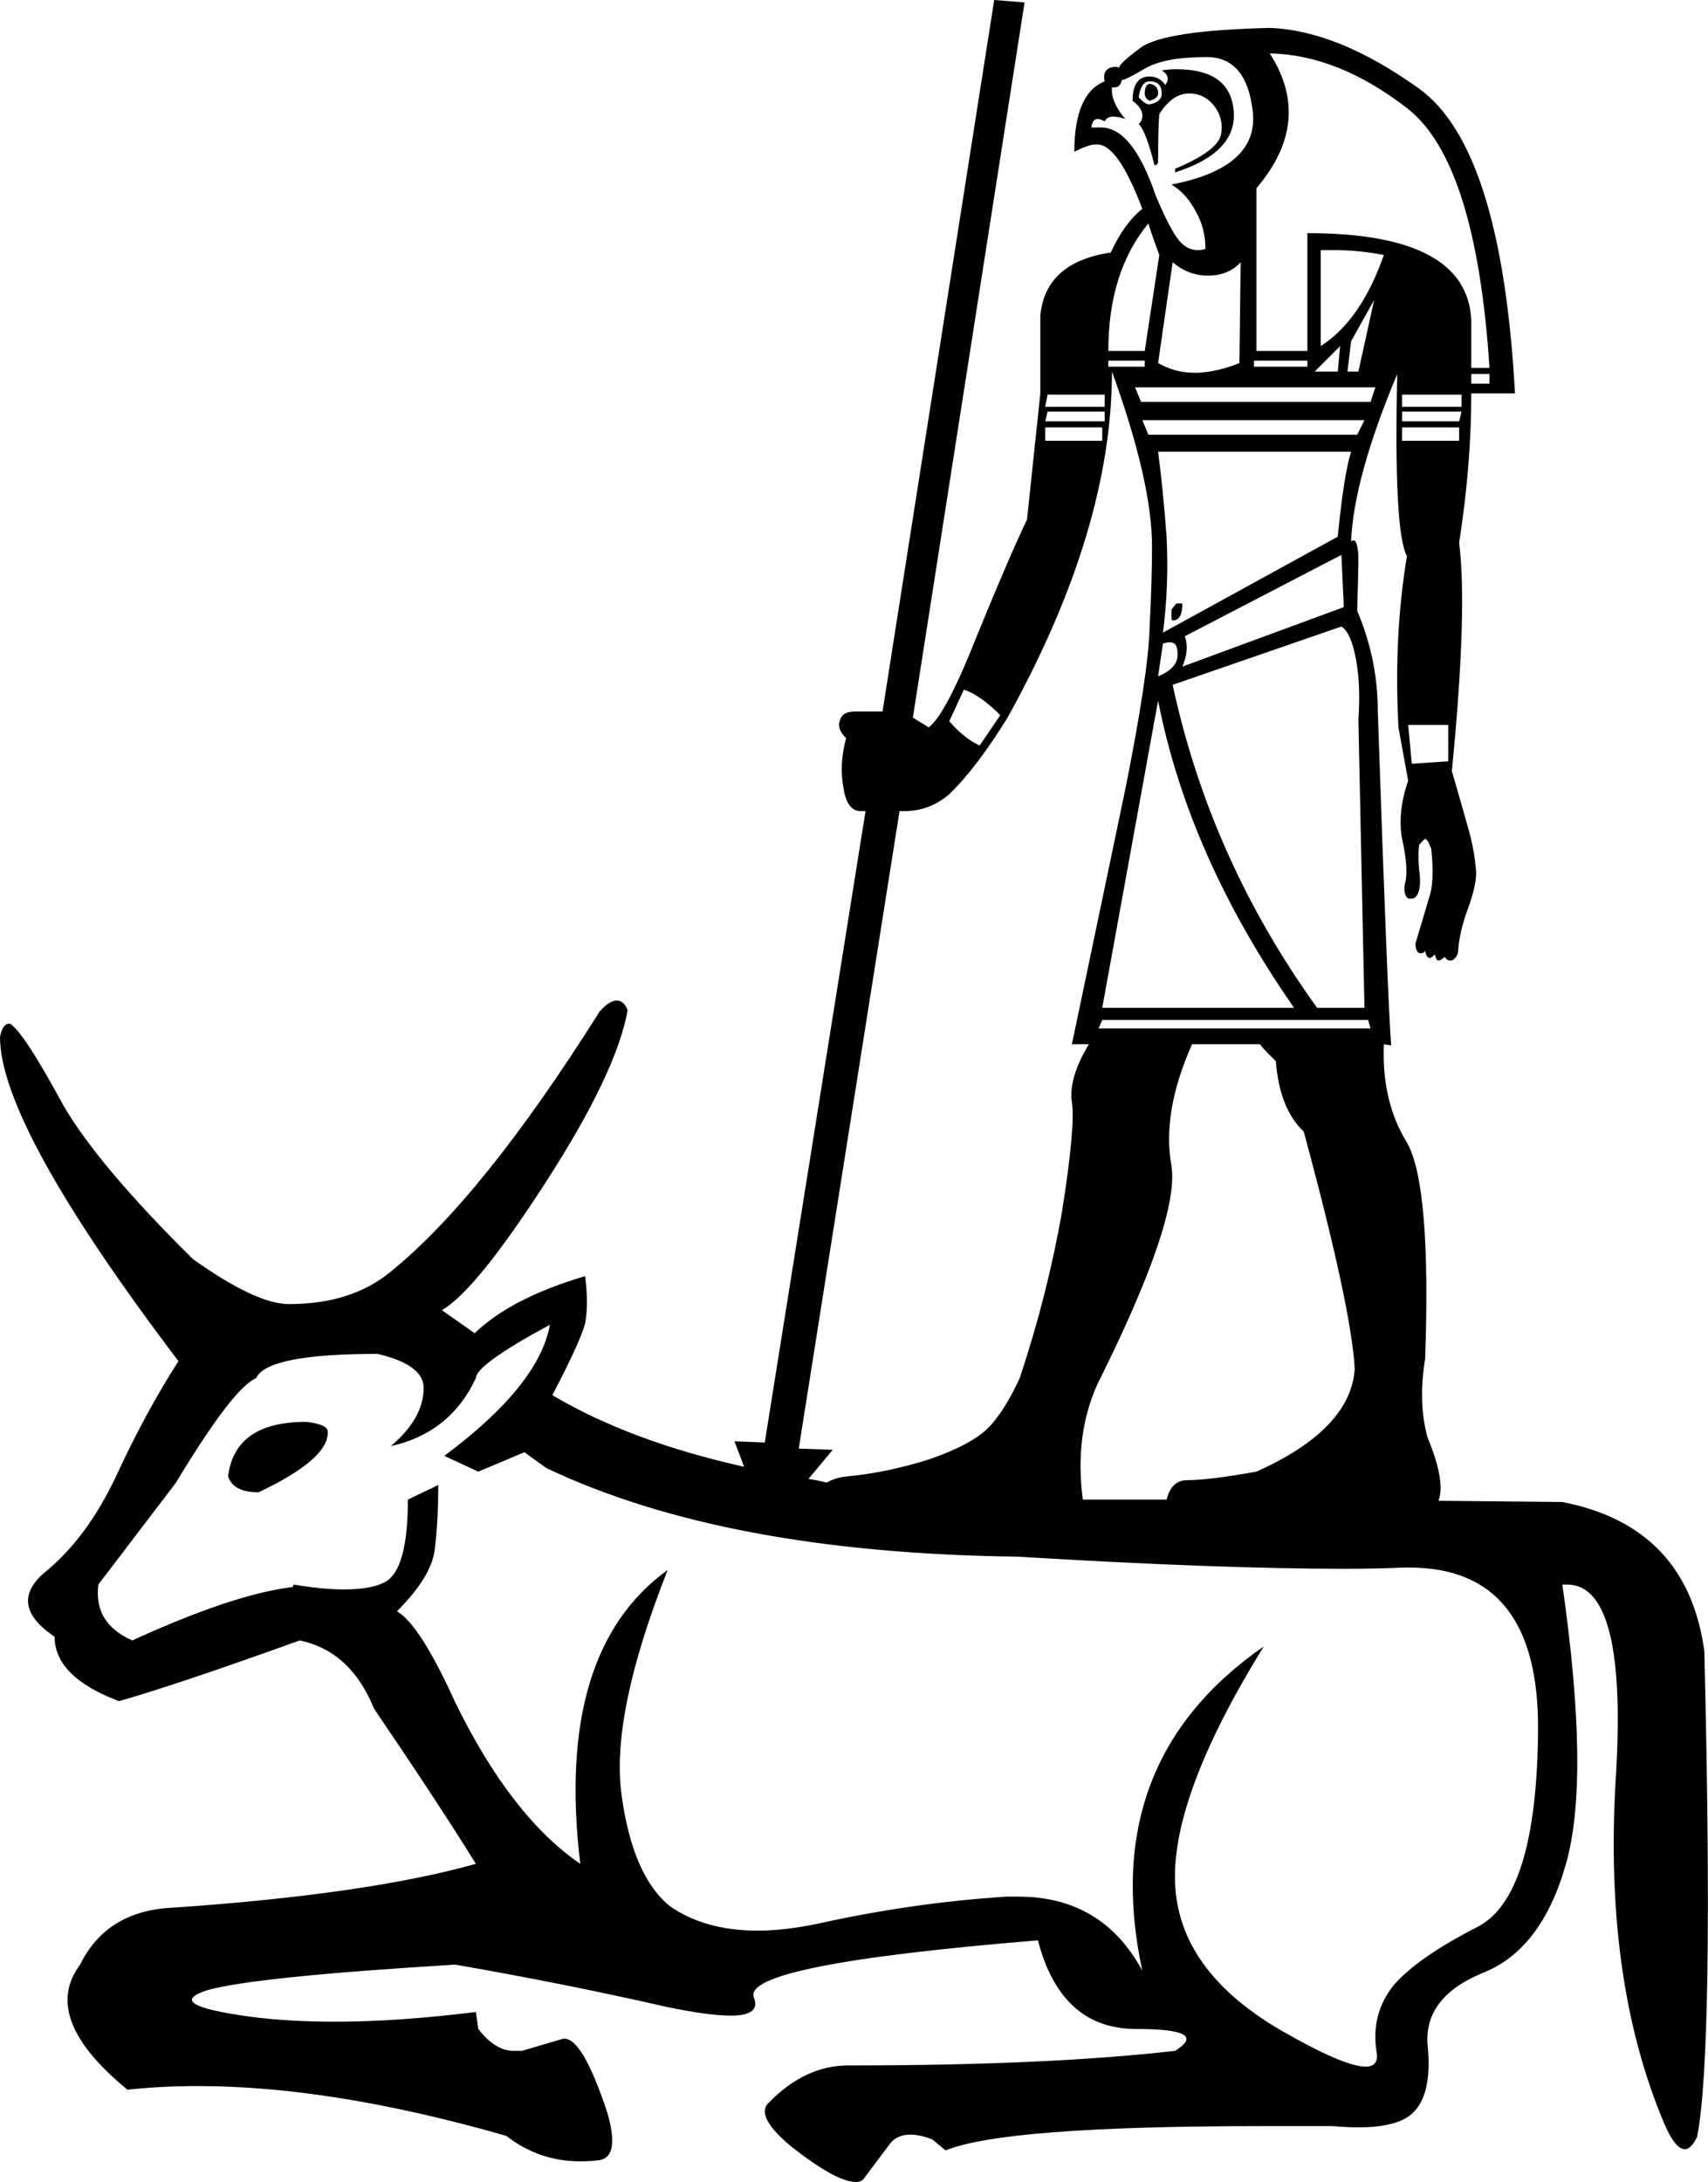 <?xml version='1.0' encoding ='UTF-8' standalone='no'?>
<svg width='14.07' height='17.97' xmlns='http://www.w3.org/2000/svg' xmlns:xlink='http://www.w3.org/1999/xlink'  version='1.1' >
<path style='fill:black; stroke:none' d=' M 9.47 0.69  Q 9.43 0.7 9.43 0.77  Q 9.43 0.81 9.47 0.83  Q 9.54 0.81 9.54 0.77  Q 9.54 0.7 9.47 0.69  Z  M 9.47 0.67  Q 9.57 0.67 9.57 0.77  Q 9.57 0.84 9.47 0.86  Q 9.43 0.86 9.38 0.8  Q 9.4 0.67 9.47 0.67  Z  M 9.69 0.57  Q 9.63 0.57 9.57 0.58  Q 9.65 0.63 9.6 0.7  Q 9.55 0.63 9.47 0.63  Q 9.33 0.63 9.33 0.83  Q 9.41 0.89 9.41 0.95  Q 9.41 1 9.38 1.02  Q 9.44 1.08 9.51 1.36  Q 9.54 1.36 9.54 1.33  Q 9.54 1.05 9.55 0.94  Q 9.65 0.78 9.78 0.77  Q 9.79 0.77 9.8 0.77  Q 9.92 0.77 10 0.87  Q 10.08 0.97 10.06 1.1  Q 10.04 1.24 9.68 1.39  L 9.68 1.42  Q 10.21 1.25 10.16 0.89  Q 10.12 0.57 9.69 0.57  Z  M 9.94 0.47  Q 10.27 0.47 10.32 0.92  Q 10.37 1.38 9.65 1.52  Q 9.77 1.59 9.85 1.74  Q 9.93 1.88 9.93 2.05  Q 9.9 2.06 9.87 2.06  Q 9.79 2.06 9.73 2  Q 9.65 1.92 9.52 1.61  Q 9.33 1.05 9.07 1.05  L 8.99 1.05  Q 9 0.98 9.04 0.98  Q 9.07 0.98 9.1 1  Q 9.12 0.96 9.17 0.96  Q 9.21 0.96 9.27 0.98  Q 9.15 0.84 9.16 0.72  L 9.16 0.72  Q 9.17 0.72 9.18 0.72  Q 9.23 0.72 9.24 0.66  Q 9.27 0.66 9.44 0.56  Q 9.6 0.47 9.94 0.47  Z  M 11 2.06  Q 11.19 2.06 11.4 2.1  Q 11.21 2.64 10.88 2.85  L 10.88 2.06  Q 10.94 2.06 11 2.06  Z  M 9.46 1.84  Q 9.49 1.94 9.55 2.1  L 9.43 2.89  L 9.13 2.89  Q 9.13 2.24 9.46 1.84  Z  M 9.43 2.97  L 9.43 3.02  L 9.13 3.02  L 9.13 2.97  Z  M 10.77 2.97  L 10.77 3.02  L 10.33 3.02  L 10.33 2.97  Z  M 10.46 0.44  Q 11.02 0.45 11.59 0.89  Q 12.16 1.33 12.27 3.03  L 12.12 3.03  L 12.12 2.64  Q 12.09 1.92 10.77 1.92  L 10.77 2.89  L 10.35 2.89  L 10.35 1.55  Q 10.82 1 10.46 0.44  Z  M 11.04 2.85  L 11.02 3.06  L 10.83 3.06  L 11.04 2.85  Z  M 11.32 2.47  L 11.19 3.06  L 11.1 3.06  L 11.13 2.81  L 11.32 2.47  Z  M 9.66 2.16  Q 9.79 2.27 9.95 2.27  Q 10.12 2.27 10.22 2.16  L 10.22 2.16  L 10.21 2.99  Q 10.04 3.06 9.87 3.07  Q 9.85 3.07 9.84 3.07  Q 9.68 3.07 9.54 2.99  L 9.66 2.16  Z  M 12.27 3.08  L 12.27 3.16  L 12.12 3.16  L 12.12 3.08  Z  M 11.33 3.19  L 11.29 3.31  L 9.4 3.31  L 9.35 3.19  Z  M 9.1 3.25  L 9.1 3.35  L 8.61 3.35  L 8.63 3.25  Z  M 12.04 3.25  L 12.04 3.35  L 11.55 3.35  L 11.55 3.25  Z  M 9.1 3.39  L 9.1 3.47  L 8.61 3.47  L 8.63 3.39  Z  M 12.04 3.39  L 12.02 3.47  L 11.55 3.47  L 11.55 3.39  Z  M 11.24 3.46  L 11.18 3.58  L 9.46 3.58  L 9.41 3.46  Z  M 9.08 3.52  L 9.08 3.63  L 8.61 3.63  L 8.61 3.52  Z  M 12.02 3.52  L 12.02 3.63  L 11.55 3.63  L 11.55 3.52  Z  M 9.69 4.97  L 9.65 5.02  L 9.65 5.1  L 9.66 5.11  Q 9.74 5.11 9.74 4.97  Z  M 11.13 3.72  Q 11.07 3.91 11.02 4.42  L 9.58 5.21  Q 9.63 4.83 9.61 4.42  Q 9.58 4.02 9.54 3.72  Z  M 11.05 4.57  L 11.07 5  L 9.74 5.49  Q 9.8 5.35 9.76 5.24  L 11.05 4.57  Z  M 9.64 5.29  Q 9.7 5.29 9.7 5.38  Q 9.71 5.5 9.54 5.57  L 9.58 5.3  Q 9.61 5.29 9.64 5.29  Z  M 7.94 5.68  Q 8.07 5.72 8.24 5.89  L 8.07 6.14  Q 7.94 6.08 7.82 5.94  L 7.94 5.68  Z  M 11.93 5.97  L 11.93 6.27  L 11.63 6.29  L 11.6 5.97  Z  M 9.54 5.77  Q 9.79 7.05 10.66 8.3  L 9.08 8.3  L 9.54 5.77  Z  M 11.05 5.16  Q 11.13 5.21 11.17 5.43  Q 11.21 5.64 11.19 5.93  L 11.24 8.3  L 10.85 8.3  Q 9.97 7.08 9.66 5.64  L 11.05 5.16  Z  M 11.27 8.4  L 11.29 8.47  L 9.05 8.47  L 9.08 8.4  Z  M 9.16 3.06  Q 9.49 3.97 9.49 4.5  Q 9.49 4.78 9.47 5.17  Q 9.46 5.55 9.27 6.5  L 8.83 8.6  L 8.97 8.6  Q 8.8 8.88 8.83 9.08  Q 8.86 9.27 8.75 9.97  Q 8.63 10.66 8.4 11.35  Q 8.27 11.63 8.14 11.76  Q 8 11.9 7.65 12.02  Q 7.3 12.13 6.97 12.16  Q 6.88 12.17 6.81 12.21  L 6.81 12.21  Q 6.73 12.19 6.66 12.18  L 6.66 12.18  L 6.86 11.94  L 6.58 11.93  L 7.41 6.68  Q 7.43 6.68 7.45 6.68  Q 7.66 6.68 7.82 6.54  Q 8.04 6.33 8.3 5.91  Q 9.16 4.36 9.16 3.06  Z  M 2.52 11.71  Q 1.94 11.71 1.88 12.15  L 1.88 12.16  Q 1.92 12.29 2.13 12.29  Q 2.7 12.02 2.7 11.8  L 2.7 11.79  Q 2.7 11.73 2.52 11.71  Z  M 10.38 8.6  Q 10.38 8.61 10.51 8.74  Q 10.54 9.13 10.74 9.32  Q 11.13 10.76 11.16 11.27  Q 11.13 11.77 10.35 12.12  Q 9.96 12.19 9.78 12.19  Q 9.65 12.19 9.61 12.35  L 9.61 12.35  L 9.04 12.35  Q 8.98 12.35 8.92 12.35  L 8.92 12.35  Q 8.85 11.82 9.04 11.4  Q 9.72 10.04 9.65 9.6  Q 9.57 9.16 9.82 8.6  Z  M 4.53 10.91  Q 4.44 11.41 3.66 11.99  L 3.94 12.12  L 4.32 11.96  L 4.5 12.09  Q 5.97 12.79 8.38 12.82  Q 10.03 12.92 11.08 12.92  Q 11.34 12.92 11.56 12.91  Q 11.59 12.91 11.61 12.91  Q 12.68 12.91 12.67 14.25  Q 12.66 15.62 12.17 15.87  Q 11.68 16.12 11.48 16.35  Q 11.29 16.59 11.34 16.9  Q 11.36 17.02 11.25 17.02  Q 11.07 17.02 10.55 16.72  Q 9.71 16.23 9.68 15.51  Q 9.65 14.79 10.41 13.56  L 10.41 13.56  Q 9.04 14.51 9.41 16.23  Q 9.08 15.62 8.39 15.62  Q 8.34 15.62 8.29 15.62  Q 7.52 15.67 6.75 15.84  Q 6.47 15.9 6.24 15.9  Q 5.81 15.9 5.52 15.7  Q 5.21 15.45 5.12 14.78  Q 5.03 14.12 5.5 12.93  L 5.5 12.93  Q 4.57 13.6 4.78 15.35  Q 4.21 14.96 3.75 14.02  Q 3.46 13.38 3.27 13.27  Q 3.55 12.99 3.58 12.77  Q 3.61 12.54 3.61 12.23  L 3.61 12.23  L 3.36 12.35  Q 3.36 12.93 3.17 13.03  Q 3.06 13.09 2.83 13.09  Q 2.66 13.09 2.42 13.05  L 2.41 13.07  Q 1.92 13.13 1.09 13.51  Q 0.77 13.37 0.81 13.05  L 1.45 12.21  Q 1.92 11.43 2.11 11.35  Q 2.2 11.15 3.11 11.15  Q 3.49 11.24 3.49 11.43  Q 3.49 11.68 3.22 11.91  Q 3.71 11.8 3.92 11.35  Q 3.92 11.24 4.53 10.91  Z  M 8.19 0  L 7.27 5.86  Q 7.2 5.86 7.14 5.86  Q 7.08 5.86 7.04 5.86  Q 6.94 5.86 6.92 5.93  Q 6.89 6 6.97 6.08  Q 6.91 6.3 6.95 6.5  Q 6.98 6.68 7.09 6.68  Q 7.11 6.68 7.13 6.68  L 7.13 6.68  L 6.3 11.88  L 6.05 11.87  L 6.13 12.08  L 6.13 12.08  Q 5.19 11.87 4.55 11.49  Q 4.78 11.05 4.82 10.9  Q 4.85 10.74 4.82 10.51  Q 4.21 10.69 3.91 10.98  L 3.64 10.79  Q 3.92 10.63 4.5 9.73  Q 5.08 8.83 5.17 8.32  Q 5.14 8.24 5.08 8.24  Q 5.02 8.24 4.94 8.33  Q 3.97 9.87 3.21 10.48  Q 2.89 10.74 2.38 10.74  Q 2.11 10.74 1.59 10.37  Q 0.81 9.6 0.52 9.1  Q 0.19 8.49 0.08 8.43  Q 0.02 8.43 0 8.54  Q 0 9.27 1.47 11.21  Q 1.2 11.63 0.96 12.15  Q 0.72 12.66 0.38 12.94  Q 0.05 13.21 0.45 13.48  Q 0.45 13.81 0.98 14.01  Q 1.44 13.88 2.47 13.51  Q 2.89 13.6 3.08 14.07  Q 3.63 14.88 3.92 15.35  Q 3.03 15.6 1.44 15.71  Q 0.88 15.73 0.66 16.18  Q 0.33 16.62 1.05 17.21  Q 1.33 17.18 1.63 17.18  Q 2.74 17.18 4.17 17.59  Q 4.44 17.8 4.78 17.8  Q 4.86 17.8 4.94 17.79  Q 5.11 17.76 5 17.39  Q 4.8 16.79 4.65 16.79  Q 4.65 16.79 4.64 16.79  L 4.3 16.89  Q 4.27 16.89 4.23 16.89  Q 4.08 16.89 3.94 16.71  L 3.92 16.57  Q 3.28 16.65 2.76 16.65  Q 2.38 16.65 2.07 16.61  Q 1.33 16.51 1.71 16.39  Q 2.1 16.28 3.75 16.18  Q 4.67 16.34 5.5 16.53  Q 5.84 16.6 6.02 16.6  Q 6.27 16.6 6.21 16.45  Q 6.11 16.18 8.55 15.98  Q 8.74 16.71 9.36 16.71  Q 9.97 16.71 9.68 16.89  Q 8.63 17.01 7.02 17.01  Q 7 17.01 6.99 17.01  Q 6.63 17.01 6.33 17.32  Q 6.22 17.43 6.52 17.68  Q 6.89 17.97 7.05 17.97  Q 7.09 17.97 7.11 17.95  L 7.32 17.67  Q 7.38 17.58 7.5 17.58  Q 7.58 17.58 7.68 17.62  L 7.79 17.71  Q 8.28 17.51 10.39 17.51  Q 10.67 17.51 10.98 17.51  Q 11.09 17.52 11.19 17.52  Q 11.53 17.52 11.65 17.39  Q 11.8 17.23 11.76 16.84  Q 11.73 16.45 12.21 16.25  Q 12.7 16.06 12.9 15.35  Q 13.1 14.65 12.87 13.05  Q 12.89 13.05 12.91 13.05  Q 13.41 13.05 13.31 14.65  Q 13.21 16.31 13.71 17.49  Q 13.8 17.7 13.88 17.7  Q 13.93 17.7 13.98 17.6  Q 14.12 16.89 14.04 13.6  Q 13.9 12.57 12.87 12.37  L 11.85 12.36  L 11.85 12.36  Q 11.91 12.2 11.76 11.84  Q 11.68 11.55 11.74 11.19  Q 11.79 9.76 11.59 9.41  Q 11.38 9.07 11.4 8.6  L 11.4 8.6  L 11.46 8.61  Q 11.43 8.22 11.35 5.86  Q 11.35 5.43 11.18 5.03  Q 11.19 4.72 11.19 4.57  Q 11.18 4.45 11.15 4.45  Q 11.14 4.45 11.13 4.46  Q 11.15 3.94 11.51 3.08  L 11.51 3.08  Q 11.48 4.38 11.59 4.58  Q 11.48 5.24 11.52 5.99  L 11.6 6.43  Q 11.51 6.69 11.55 6.91  Q 11.6 7.13 11.58 7.25  Q 11.55 7.36 11.6 7.4  Q 11.62 7.4 11.63 7.4  Q 11.66 7.4 11.68 7.36  Q 11.71 7.29 11.69 7.16  Q 11.68 7.04 11.69 6.96  Q 11.73 6.91 11.74 6.91  Q 11.76 6.91 11.79 6.99  Q 11.82 7.27 11.77 7.4  Q 11.73 7.54 11.66 7.77  Q 11.66 7.83 11.69 7.85  Q 11.7 7.85 11.71 7.85  Q 11.73 7.85 11.74 7.83  Q 11.75 7.89 11.78 7.89  Q 11.79 7.89 11.82 7.86  Q 11.83 7.91 11.85 7.91  Q 11.87 7.91 11.9 7.88  Q 11.92 7.91 11.94 7.91  Q 11.95 7.91 11.96 7.91  Q 11.99 7.9 12.01 7.85  Q 12.02 7.68 12.09 7.49  Q 12.16 7.3 12.16 7.19  Q 12.15 7.02 12.1 6.84  Q 12.05 6.66 11.96 6.35  Q 12.09 5.03 12.02 4.47  Q 12.12 3.83 12.12 3.24  L 12.48 3.24  Q 12.37 1.22 11.69 0.73  Q 11.02 0.25 10.46 0.23  Q 9.6 0.25 9.4 0.39  Q 9.21 0.53 9.22 0.56  Q 9.21 0.55 9.19 0.55  Q 9.17 0.55 9.14 0.56  Q 9.08 0.59 9.1 0.67  Q 8.85 0.77 8.85 1.25  Q 8.97 1.19 9.02 1.19  Q 9.03 1.19 9.04 1.19  Q 9.21 1.19 9.41 1.72  Q 9.26 1.84 9.15 2.08  Q 8.61 2.16 8.57 2.6  L 8.57 3.24  L 8.46 4.28  Q 8.32 4.57 8.05 5.23  Q 7.79 5.89 7.65 5.99  L 7.52 5.91  L 8.44 0.02  L 8.19 0  Z '/></svg>
